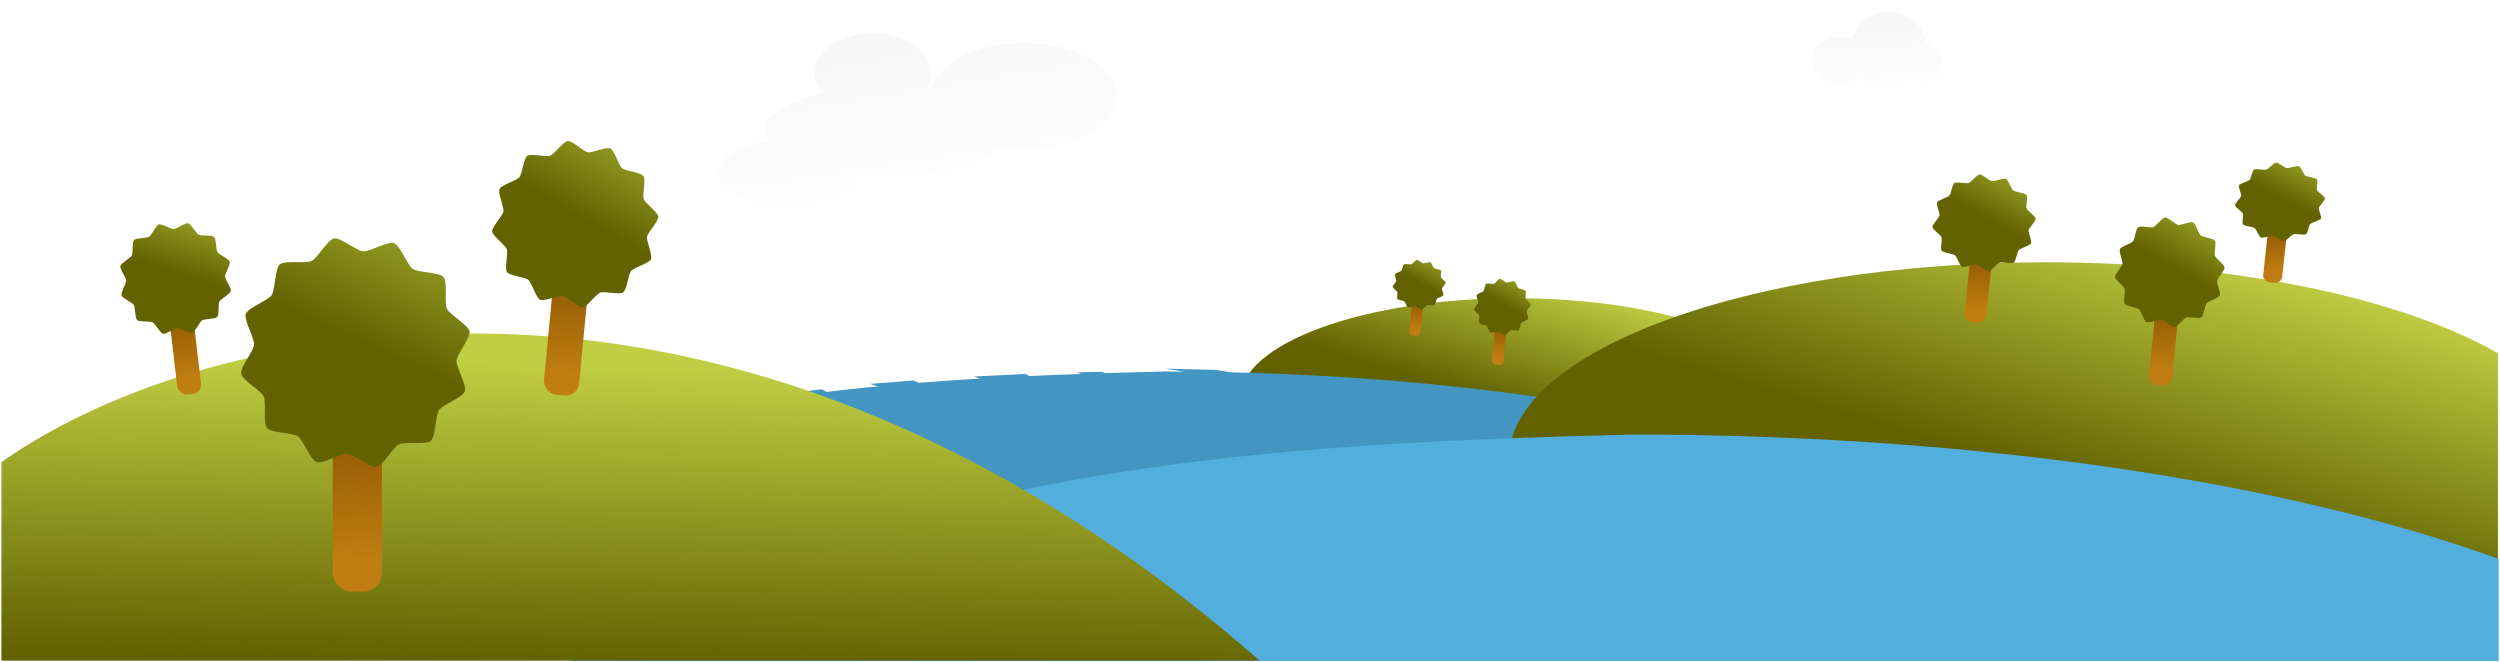 <?xml version="1.0" encoding="UTF-8" standalone="no"?>
<!-- Created with Inkscape (http://www.inkscape.org/) -->

<svg
   xmlns:dc="http://purl.org/dc/elements/1.1/"
   xmlns:cc="http://creativecommons.org/ns#"
   xmlns:rdf="http://www.w3.org/1999/02/22-rdf-syntax-ns#"
   xmlns:svg="http://www.w3.org/2000/svg"
   xmlns="http://www.w3.org/2000/svg"
   xmlns:xlink="http://www.w3.org/1999/xlink"
   xmlns:sodipodi="http://sodipodi.sourceforge.net/DTD/sodipodi-0.dtd"
   xmlns:inkscape="http://www.inkscape.org/namespaces/inkscape"
   width="1050.276"
   height="277.954"
   id="svg2"
   version="1.1"
   inkscape:version="0.48.4 r9939"
   sodipodi:docname="New document 1">
  <defs
     id="defs4">
    <linearGradient
       inkscape:collect="always"
       id="linearGradient4368">
      <stop
         style="stop-color:#ffffff;stop-opacity:0"
         offset="0"
         id="stop4370" />
      <stop
         style="stop-color:#e4eaed;stop-opacity:0"
         offset="1"
         id="stop4372" />
    </linearGradient>
    <pattern
       inkscape:collect="always"
       xlink:href="#pattern5217"
       id="pattern4260"
       patternTransform="matrix(13.947,0,0,13.947,5.202,753.544)" />
    <pattern
       inkscape:collect="always"
       xlink:href="#pattern5531"
       id="pattern4245"
       patternTransform="matrix(5.424,0,0,5.424,570.461,1076.216)" />
    <linearGradient
       y2="424.5"
       x2="192"
       y1="326.143"
       x1="221.571"
       gradientTransform="matrix(0.778,0,0,0.778,469.096,22.333)"
       gradientUnits="userSpaceOnUse"
       id="linearGradient5535"
       xlink:href="#linearGradient4925"
       inkscape:collect="always" />
    <linearGradient
       y2="270.004"
       x2="213.546"
       y1="209.155"
       x1="240.416"
       gradientUnits="userSpaceOnUse"
       id="linearGradient5519"
       xlink:href="#linearGradient4877"
       inkscape:collect="always" />
    <linearGradient
       y2="324.451"
       x2="227.335"
       y1="394.454"
       x1="230.517"
       gradientUnits="userSpaceOnUse"
       id="linearGradient5517"
       xlink:href="#linearGradient3280"
       inkscape:collect="always" />
    <linearGradient
       y2="270.004"
       x2="213.546"
       y1="209.155"
       x1="240.416"
       gradientUnits="userSpaceOnUse"
       id="linearGradient5513"
       xlink:href="#linearGradient4877"
       inkscape:collect="always" />
    <linearGradient
       y2="324.451"
       x2="227.335"
       y1="394.454"
       x1="230.517"
       gradientUnits="userSpaceOnUse"
       id="linearGradient5511"
       xlink:href="#linearGradient3280"
       inkscape:collect="always" />
    <linearGradient
       y2="270.004"
       x2="213.546"
       y1="209.155"
       x1="240.416"
       gradientUnits="userSpaceOnUse"
       id="linearGradient5489"
       xlink:href="#linearGradient4877"
       inkscape:collect="always" />
    <linearGradient
       y2="324.451"
       x2="227.335"
       y1="394.454"
       x1="230.517"
       gradientUnits="userSpaceOnUse"
       id="linearGradient5487"
       xlink:href="#linearGradient3280"
       inkscape:collect="always" />
    <inkscape:perspective
       sodipodi:type="inkscape:persp3d"
       inkscape:vp_x="0 : 526.18109 : 1"
       inkscape:vp_y="0 : 1000 : 0"
       inkscape:vp_z="744.09448 : 526.18109 : 1"
       inkscape:persp3d-origin="372.04724 : 350.78739 : 1"
       id="perspective2453" />
    <inkscape:perspective
       id="perspective10"
       inkscape:persp3d-origin="372.04724 : 350.78739 : 1"
       inkscape:vp_z="744.09448 : 526.18109 : 1"
       inkscape:vp_y="0 : 1000 : 0"
       inkscape:vp_x="0 : 526.18109 : 1"
       sodipodi:type="inkscape:persp3d" />
    <linearGradient
       id="linearGradient3280"
       inkscape:collect="always">
      <stop
         id="stop3282"
         offset="0"
         style="stop-color:#c17d11;stop-opacity:1" />
      <stop
         id="stop3284"
         offset="1"
         style="stop-color:#8f5902;stop-opacity:1" />
    </linearGradient>
    <pattern
       inkscape:collect="always"
       patternUnits="userSpaceOnUse"
       width="10"
       height="10"
       patternTransform="matrix(10,0,0,10,0.707,-16.263)"
       id="Polkadots-small"
       inkscape:stockid="Polka dots, small">
      <circle
         style="fill:black;stroke:none"
         cx="2.567"
         cy="0.810"
         r="0.05"
         id="circle4110" />
      <circle
         style="fill:black;stroke:none"
         cx="3.048"
         cy="2.33"
         r="0.05"
         id="circle4112" />
      <circle
         style="fill:black;stroke:none"
         cx="4.418"
         cy="2.415"
         r="0.05"
         id="circle4114" />
      <circle
         style="fill:black;stroke:none"
         cx="1.844"
         cy="3.029"
         r="0.05"
         id="circle4116" />
      <circle
         style="fill:black;stroke:none"
         cx="6.08"
         cy="1.363"
         r="0.05"
         id="circle4118" />
      <circle
         style="fill:black;stroke:none"
         cx="5.819"
         cy="4.413"
         r="0.05"
         id="circle4120" />
      <circle
         style="fill:black;stroke:none"
         cx="4.305"
         cy="4.048"
         r="0.05"
         id="circle4122" />
      <circle
         style="fill:black;stroke:none"
         cx="5.541"
         cy="3.045"
         r="0.05"
         id="circle4124" />
      <circle
         style="fill:black;stroke:none"
         cx="4.785"
         cy="5.527"
         r="0.05"
         id="circle4126" />
      <circle
         style="fill:black;stroke:none"
         cx="2.667"
         cy="5.184"
         r="0.05"
         id="circle4128" />
      <circle
         style="fill:black;stroke:none"
         cx="7.965"
         cy="1.448"
         r="0.05"
         id="circle4130" />
      <circle
         style="fill:black;stroke:none"
         cx="7.047"
         cy="5.049"
         r="0.05"
         id="circle4132" />
      <circle
         style="fill:black;stroke:none"
         cx="4.340"
         cy="0.895"
         r="0.05"
         id="circle4134" />
      <circle
         style="fill:black;stroke:none"
         cx="7.125"
         cy="0.340"
         r="0.05"
         id="circle4136" />
      <circle
         style="fill:black;stroke:none"
         cx="9.553"
         cy="1.049"
         r="0.05"
         id="circle4138" />
      <circle
         style="fill:black;stroke:none"
         cx="7.006"
         cy="2.689"
         r="0.05"
         id="circle4140" />
      <circle
         style="fill:black;stroke:none"
         cx="8.909"
         cy="2.689"
         r="0.05"
         id="circle4142" />
      <circle
         style="fill:black;stroke:none"
         cx="9.315"
         cy="4.407"
         r="0.05"
         id="circle4144" />
      <circle
         style="fill:black;stroke:none"
         cx="7.820"
         cy="3.870"
         r="0.05"
         id="circle4146" />
      <circle
         style="fill:black;stroke:none"
         cx="8.270"
         cy="5.948"
         r="0.05"
         id="circle4148" />
      <circle
         style="fill:black;stroke:none"
         cx="7.973"
         cy="7.428"
         r="0.05"
         id="circle4150" />
      <circle
         style="fill:black;stroke:none"
         cx="9.342"
         cy="8.072"
         r="0.05"
         id="circle4152" />
      <circle
         style="fill:black;stroke:none"
         cx="8.206"
         cy="9.315"
         r="0.05"
         id="circle4154" />
      <circle
         style="fill:black;stroke:none"
         cx="9.682"
         cy="9.475"
         r="0.05"
         id="circle4156" />
      <circle
         style="fill:black;stroke:none"
         cx="9.688"
         cy="6.186"
         r="0.05"
         id="circle4158" />
      <circle
         style="fill:black;stroke:none"
         cx="3.379"
         cy="6.296"
         r="0.05"
         id="circle4160" />
      <circle
         style="fill:black;stroke:none"
         cx="2.871"
         cy="8.204"
         r="0.05"
         id="circle4162" />
      <circle
         style="fill:black;stroke:none"
         cx="4.59"
         cy="8.719"
         r="0.05"
         id="circle4164" />
      <circle
         style="fill:black;stroke:none"
         cx="3.181"
         cy="9.671"
         r="0.05"
         id="circle4166" />
      <circle
         style="fill:black;stroke:none"
         cx="5.734"
         cy="7.315"
         r="0.05"
         id="circle4168" />
      <circle
         style="fill:black;stroke:none"
         cx="6.707"
         cy="6.513"
         r="0.05"
         id="circle4170" />
      <circle
         style="fill:black;stroke:none"
         cx="5.730"
         cy="9.670"
         r="0.05"
         id="circle4172" />
      <circle
         style="fill:black;stroke:none"
         cx="6.535"
         cy="8.373"
         r="0.05"
         id="circle4174" />
      <circle
         style="fill:black;stroke:none"
         cx="4.37"
         cy="7.154"
         r="0.05"
         id="circle4176" />
      <circle
         style="fill:black;stroke:none"
         cx="0.622"
         cy="7.25"
         r="0.05"
         id="circle4178" />
      <circle
         style="fill:black;stroke:none"
         cx="0.831"
         cy="5.679"
         r="0.05"
         id="circle4180" />
      <circle
         style="fill:black;stroke:none"
         cx="1.257"
         cy="8.519"
         r="0.05"
         id="circle4182" />
      <circle
         style="fill:black;stroke:none"
         cx="1.989"
         cy="6.877"
         r="0.05"
         id="circle4184" />
      <circle
         style="fill:black;stroke:none"
         cx="0.374"
         cy="3.181"
         r="0.05"
         id="circle4186" />
      <circle
         style="fill:black;stroke:none"
         cx="1.166"
         cy="1.664"
         r="0.05"
         id="circle4188" />
      <circle
         style="fill:black;stroke:none"
         cx="1.151"
         cy="0.093"
         r="0.05"
         id="circle4190" />
      <circle
         style="fill:black;stroke:none"
         cx="1.151"
         cy="10.093"
         r="0.05"
         id="circle4192" />
      <circle
         style="fill:black;stroke:none"
         cx="1.302"
         cy="4.451"
         r="0.05"
         id="circle4194" />
      <circle
         style="fill:black;stroke:none"
         cx="3.047"
         cy="3.763"
         r="0.05"
         id="circle4196" />
    </pattern>
    <linearGradient
       id="linearGradient4869"
       inkscape:collect="always">
      <stop
         id="stop4871"
         offset="0"
         style="stop-color:#c0ce43;stop-opacity:1;" />
      <stop
         id="stop4873"
         offset="1"
         style="stop-color:#626200;stop-opacity:1" />
    </linearGradient>
    <linearGradient
       id="linearGradient4877"
       inkscape:collect="always">
      <stop
         id="stop4879"
         offset="0"
         style="stop-color:#98a026;stop-opacity:1" />
      <stop
         id="stop4881"
         offset="1"
         style="stop-color:#626200;stop-opacity:1" />
    </linearGradient>
    <linearGradient
       id="linearGradient4925"
       inkscape:collect="always">
      <stop
         id="stop4927"
         offset="0"
         style="stop-color:#c0ce43;stop-opacity:1;" />
      <stop
         id="stop4929"
         offset="1"
         style="stop-color:#626200;stop-opacity:1" />
    </linearGradient>
    <pattern
       patternTransform="matrix(3.889,0,0,3.889,405.997,215.092)"
       id="pattern5132"
       xlink:href="#Polkadots-small"
       inkscape:collect="always" />
    <linearGradient
       id="linearGradient5156"
       inkscape:collect="always">
      <stop
         id="stop5158"
         offset="0"
         style="stop-color:#729fcf;stop-opacity:1" />
      <stop
         id="stop5160"
         offset="1"
         style="stop-color:#e4eaed;stop-opacity:1" />
    </linearGradient>
    <linearGradient
       id="linearGradient5172"
       inkscape:collect="always">
      <stop
         id="stop5174"
         offset="0"
         style="stop-color:#f7f7f7;stop-opacity:1;" />
      <stop
         id="stop5176"
         offset="1"
         style="stop-color:#f7f7f7;stop-opacity:0;" />
    </linearGradient>
    <linearGradient
       id="linearGradient5202"
       inkscape:collect="always">
      <stop
         id="stop5204"
         offset="0"
         style="stop-color:#f7f7f7;stop-opacity:1;" />
      <stop
         id="stop5206"
         offset="1"
         style="stop-color:#f7f7f7;stop-opacity:0;" />
    </linearGradient>
    <pattern
       patternTransform="matrix(10,0,0,10,0.278,-15.263)"
       id="pattern5217"
       xlink:href="#Polkadots-small"
       inkscape:collect="always" />
    <pattern
       patternTransform="matrix(3.889,0,0,3.889,405.568,216.092)"
       id="pattern5228"
       xlink:href="#pattern5132"
       inkscape:collect="always" />
    <linearGradient
       id="linearGradient5266"
       inkscape:collect="always">
      <stop
         id="stop5268"
         offset="0"
         style="stop-color:#2e3436;stop-opacity:1;" />
      <stop
         id="stop5270"
         offset="1"
         style="stop-color:#2e3436;stop-opacity:0;" />
    </linearGradient>
    <linearGradient
       id="linearGradient5274"
       inkscape:collect="always">
      <stop
         id="stop5276"
         offset="0"
         style="stop-color:#c17d11;stop-opacity:1" />
      <stop
         id="stop5278"
         offset="1"
         style="stop-color:#8f5902;stop-opacity:1" />
    </linearGradient>
    <pattern
       patternTransform="translate(-0.429,1)"
       inkscape:collect="always"
       patternUnits="userSpaceOnUse"
       width="30.066"
       height="5.181"
       id="Wavywhite"
       inkscape:stockid="Wavy white">
      <path
         style="fill:white;stroke:none;"
         d="M 7.597,0.061 C 5.079,-0.187 2.656,0.302 -0.01,1.788 L -0.01,3.061 C 2.773,1.431 5.173,1.052 7.472,1.280 C 9.770,1.508 11.969,2.361 14.253,3.218 C 18.820,4.931 23.804,6.676 30.066,3.061 L 30.062,1.788 C 23.622,5.497 19.246,3.770 14.691,2.061 C 12.413,1.207 10.115,0.311 7.597,0.061 z "
         id="path4647" />
    </pattern>
    <pattern
       patternTransform="matrix(3.889,0,0,3.889,405.997,215.092)"
       id="pattern5515"
       xlink:href="#pattern5228"
       inkscape:collect="always" />
    <pattern
       patternTransform="matrix(3.889,0,0,3.889,405.568,216.092)"
       id="pattern5529"
       xlink:href="#pattern5228"
       inkscape:collect="always" />
    <pattern
       patternTransform="matrix(3.889,0,0,3.889,405.568,216.092)"
       id="pattern5531"
       xlink:href="#pattern5228"
       inkscape:collect="always" />
    <pattern
       patternTransform="matrix(3.889,0,0,3.889,405.568,216.092)"
       id="pattern5542"
       xlink:href="#pattern5515"
       inkscape:collect="always" />
    <linearGradient
       inkscape:collect="always"
       xlink:href="#linearGradient5156"
       id="linearGradient4175"
       gradientUnits="userSpaceOnUse"
       gradientTransform="matrix(0.997,0,0,0.743,1.993,2.485)"
       x1="375"
       y1="-108"
       x2="386"
       y2="134" />
    <linearGradient
       inkscape:collect="always"
       xlink:href="#linearGradient4925"
       id="linearGradient4177"
       gradientUnits="userSpaceOnUse"
       gradientTransform="matrix(0.778,0,0,0.778,469.096,22.333)"
       x1="221.571"
       y1="326.143"
       x2="192"
       y2="424.5" />
    <linearGradient
       inkscape:collect="always"
       xlink:href="#linearGradient3280"
       id="linearGradient4179"
       gradientUnits="userSpaceOnUse"
       x1="230.517"
       y1="394.454"
       x2="227.335"
       y2="324.451" />
    <linearGradient
       inkscape:collect="always"
       xlink:href="#linearGradient4877"
       id="linearGradient4181"
       gradientUnits="userSpaceOnUse"
       x1="240.416"
       y1="209.155"
       x2="213.546"
       y2="270.004" />
    <linearGradient
       inkscape:collect="always"
       xlink:href="#linearGradient3280"
       id="linearGradient4183"
       gradientUnits="userSpaceOnUse"
       x1="230.517"
       y1="394.454"
       x2="227.335"
       y2="324.451" />
    <linearGradient
       inkscape:collect="always"
       xlink:href="#linearGradient4877"
       id="linearGradient4185"
       gradientUnits="userSpaceOnUse"
       x1="240.416"
       y1="209.155"
       x2="213.546"
       y2="270.004" />
    <linearGradient
       inkscape:collect="always"
       xlink:href="#linearGradient5266"
       id="linearGradient4187"
       gradientUnits="userSpaceOnUse"
       gradientTransform="translate(-2.532,2.532)"
       x1="531.602"
       y1="391.304"
       x2="515.187"
       y2="320.42" />
    <linearGradient
       inkscape:collect="always"
       xlink:href="#linearGradient4925"
       id="linearGradient4189"
       gradientUnits="userSpaceOnUse"
       gradientTransform="matrix(0.778,0,0,0.778,451.667,-190.667)"
       x1="221.571"
       y1="326.143"
       x2="192"
       y2="424.5" />
    <linearGradient
       inkscape:collect="always"
       xlink:href="#linearGradient5274"
       id="linearGradient4191"
       gradientUnits="userSpaceOnUse"
       gradientTransform="translate(0.218,-0.599)"
       x1="498"
       y1="146"
       x2="738"
       y2="224.719" />
    <linearGradient
       inkscape:collect="always"
       xlink:href="#linearGradient4869"
       id="linearGradient4193"
       gradientUnits="userSpaceOnUse"
       x1="140.714"
       y1="110.197"
       x2="138.593"
       y2="200" />
    <linearGradient
       inkscape:collect="always"
       xlink:href="#linearGradient3280"
       id="linearGradient4195"
       gradientUnits="userSpaceOnUse"
       x1="230.517"
       y1="394.454"
       x2="227.335"
       y2="324.451" />
    <linearGradient
       inkscape:collect="always"
       xlink:href="#linearGradient4877"
       id="linearGradient4197"
       gradientUnits="userSpaceOnUse"
       x1="240.416"
       y1="209.155"
       x2="213.546"
       y2="270.004" />
    <linearGradient
       inkscape:collect="always"
       xlink:href="#linearGradient3280"
       id="linearGradient4199"
       gradientUnits="userSpaceOnUse"
       x1="230.517"
       y1="394.454"
       x2="227.335"
       y2="324.451" />
    <linearGradient
       inkscape:collect="always"
       xlink:href="#linearGradient4877"
       id="linearGradient4201"
       gradientUnits="userSpaceOnUse"
       x1="240.416"
       y1="209.155"
       x2="213.546"
       y2="270.004" />
    <linearGradient
       inkscape:collect="always"
       xlink:href="#linearGradient3280"
       id="linearGradient4203"
       gradientUnits="userSpaceOnUse"
       x1="230.517"
       y1="394.454"
       x2="227.335"
       y2="324.451" />
    <linearGradient
       inkscape:collect="always"
       xlink:href="#linearGradient4877"
       id="linearGradient4205"
       gradientUnits="userSpaceOnUse"
       x1="240.416"
       y1="209.155"
       x2="213.546"
       y2="270.004" />
    <linearGradient
       inkscape:collect="always"
       xlink:href="#linearGradient3280"
       id="linearGradient4207"
       gradientUnits="userSpaceOnUse"
       x1="230.517"
       y1="394.454"
       x2="227.335"
       y2="324.451" />
    <linearGradient
       inkscape:collect="always"
       xlink:href="#linearGradient4877"
       id="linearGradient4209"
       gradientUnits="userSpaceOnUse"
       x1="240.416"
       y1="209.155"
       x2="213.546"
       y2="270.004" />
    <linearGradient
       inkscape:collect="always"
       xlink:href="#linearGradient3280"
       id="linearGradient4211"
       gradientUnits="userSpaceOnUse"
       x1="230.517"
       y1="394.454"
       x2="227.335"
       y2="324.451" />
    <linearGradient
       inkscape:collect="always"
       xlink:href="#linearGradient4877"
       id="linearGradient4213"
       gradientUnits="userSpaceOnUse"
       x1="240.416"
       y1="209.155"
       x2="213.546"
       y2="270.004" />
    <linearGradient
       inkscape:collect="always"
       xlink:href="#linearGradient3280"
       id="linearGradient4215"
       gradientUnits="userSpaceOnUse"
       x1="230.517"
       y1="394.454"
       x2="227.335"
       y2="324.451" />
    <linearGradient
       inkscape:collect="always"
       xlink:href="#linearGradient4877"
       id="linearGradient4217"
       gradientUnits="userSpaceOnUse"
       x1="240.416"
       y1="209.155"
       x2="213.546"
       y2="270.004" />
    <linearGradient
       inkscape:collect="always"
       xlink:href="#linearGradient5172"
       id="linearGradient4219"
       gradientUnits="userSpaceOnUse"
       gradientTransform="translate(-87,132)"
       x1="346"
       y1="-116"
       x2="353.5"
       y2="-69" />
    <linearGradient
       inkscape:collect="always"
       xlink:href="#linearGradient5202"
       id="linearGradient4221"
       gradientUnits="userSpaceOnUse"
       gradientTransform="translate(320,-14.5)"
       x1="250.5"
       y1="22.5"
       x2="251.5"
       y2="43.5" />
    <linearGradient
       inkscape:collect="always"
       xlink:href="#linearGradient5172"
       id="linearGradient4223"
       gradientUnits="userSpaceOnUse"
       gradientTransform="matrix(1.408,0,0,1.408,-423.175,135.831)"
       x1="346"
       y1="-116"
       x2="353.5"
       y2="-69" />
    <linearGradient
       inkscape:collect="always"
       xlink:href="#linearGradient5172"
       id="linearGradient4230"
       gradientUnits="userSpaceOnUse"
       gradientTransform="matrix(1.964,0,0,1.964,-588.945,959.177)"
       x1="346"
       y1="-116"
       x2="353.5"
       y2="-69" />
    <linearGradient
       inkscape:collect="always"
       xlink:href="#linearGradient5202"
       id="linearGradient4233"
       gradientUnits="userSpaceOnUse"
       gradientTransform="matrix(1.395,0,0,1.395,451.119,754.609)"
       x1="250.5"
       y1="22.5"
       x2="251.5"
       y2="43.5" />
    <linearGradient
       inkscape:collect="always"
       xlink:href="#linearGradient5172"
       id="linearGradient4236"
       gradientUnits="userSpaceOnUse"
       gradientTransform="matrix(1.395,0,0,1.395,-116.524,958.933)"
       x1="346"
       y1="-116"
       x2="353.5"
       y2="-69" />
    <linearGradient
       inkscape:collect="always"
       xlink:href="#linearGradient4869"
       id="linearGradient4263"
       gradientUnits="userSpaceOnUse"
       x1="140.714"
       y1="110.197"
       x2="138.593"
       y2="200"
       gradientTransform="matrix(1.395,0,0,1.395,4.815,774.832)" />
    <linearGradient
       inkscape:collect="always"
       xlink:href="#linearGradient4925"
       id="linearGradient4274"
       gradientUnits="userSpaceOnUse"
       gradientTransform="matrix(1.085,0,0,1.085,634.755,508.909)"
       x1="221.571"
       y1="326.143"
       x2="192"
       y2="424.5" />
    <linearGradient
       inkscape:collect="always"
       xlink:href="#linearGradient4368"
       id="linearGradient4294"
       gradientUnits="userSpaceOnUse"
       gradientTransform="matrix(1.39,0,0,1.036,7.595,778.298)"
       x1="375"
       y1="-108"
       x2="386"
       y2="134" />
    <linearGradient
       inkscape:collect="always"
       xlink:href="#linearGradient3280"
       id="linearGradient4332"
       gradientUnits="userSpaceOnUse"
       x1="230.517"
       y1="394.454"
       x2="227.335"
       y2="324.451" />
    <linearGradient
       inkscape:collect="always"
       xlink:href="#linearGradient4877"
       id="linearGradient4334"
       gradientUnits="userSpaceOnUse"
       x1="240.416"
       y1="209.155"
       x2="213.546"
       y2="270.004" />
    <linearGradient
       inkscape:collect="always"
       xlink:href="#linearGradient3280"
       id="linearGradient4336"
       gradientUnits="userSpaceOnUse"
       x1="230.517"
       y1="394.454"
       x2="227.335"
       y2="324.451" />
    <linearGradient
       inkscape:collect="always"
       xlink:href="#linearGradient4877"
       id="linearGradient4338"
       gradientUnits="userSpaceOnUse"
       x1="240.416"
       y1="209.155"
       x2="213.546"
       y2="270.004" />
    <linearGradient
       inkscape:collect="always"
       xlink:href="#linearGradient3280"
       id="linearGradient4340"
       gradientUnits="userSpaceOnUse"
       x1="230.517"
       y1="394.454"
       x2="227.335"
       y2="324.451" />
    <linearGradient
       inkscape:collect="always"
       xlink:href="#linearGradient4877"
       id="linearGradient4342"
       gradientUnits="userSpaceOnUse"
       x1="240.416"
       y1="209.155"
       x2="213.546"
       y2="270.004" />
    <linearGradient
       inkscape:collect="always"
       xlink:href="#linearGradient3280"
       id="linearGradient4344"
       gradientUnits="userSpaceOnUse"
       x1="230.517"
       y1="394.454"
       x2="227.335"
       y2="324.451" />
    <linearGradient
       inkscape:collect="always"
       xlink:href="#linearGradient4877"
       id="linearGradient4346"
       gradientUnits="userSpaceOnUse"
       x1="240.416"
       y1="209.155"
       x2="213.546"
       y2="270.004" />
    <linearGradient
       inkscape:collect="always"
       xlink:href="#linearGradient3280"
       id="linearGradient4348"
       gradientUnits="userSpaceOnUse"
       x1="230.517"
       y1="394.454"
       x2="227.335"
       y2="324.451" />
    <linearGradient
       inkscape:collect="always"
       xlink:href="#linearGradient4877"
       id="linearGradient4350"
       gradientUnits="userSpaceOnUse"
       x1="240.416"
       y1="209.155"
       x2="213.546"
       y2="270.004" />
    <linearGradient
       inkscape:collect="always"
       xlink:href="#linearGradient3280"
       id="linearGradient4352"
       gradientUnits="userSpaceOnUse"
       x1="230.517"
       y1="394.454"
       x2="227.335"
       y2="324.451" />
    <linearGradient
       inkscape:collect="always"
       xlink:href="#linearGradient4877"
       id="linearGradient4354"
       gradientUnits="userSpaceOnUse"
       x1="240.416"
       y1="209.155"
       x2="213.546"
       y2="270.004" />
    <linearGradient
       inkscape:collect="always"
       xlink:href="#linearGradient5266"
       id="linearGradient4356"
       gradientUnits="userSpaceOnUse"
       gradientTransform="translate(-2.532,2.532)"
       x1="531.602"
       y1="391.304"
       x2="515.187"
       y2="320.42" />
    <linearGradient
       inkscape:collect="always"
       xlink:href="#linearGradient4925"
       id="linearGradient4358"
       gradientUnits="userSpaceOnUse"
       gradientTransform="matrix(0.778,0,0,0.778,469.096,22.333)"
       x1="221.571"
       y1="326.143"
       x2="192"
       y2="424.5" />
    <linearGradient
       inkscape:collect="always"
       xlink:href="#linearGradient3280"
       id="linearGradient4360"
       gradientUnits="userSpaceOnUse"
       x1="230.517"
       y1="394.454"
       x2="227.335"
       y2="324.451" />
    <linearGradient
       inkscape:collect="always"
       xlink:href="#linearGradient4877"
       id="linearGradient4362"
       gradientUnits="userSpaceOnUse"
       x1="240.416"
       y1="209.155"
       x2="213.546"
       y2="270.004" />
    <linearGradient
       inkscape:collect="always"
       xlink:href="#linearGradient3280"
       id="linearGradient4364"
       gradientUnits="userSpaceOnUse"
       x1="230.517"
       y1="394.454"
       x2="227.335"
       y2="324.451" />
    <linearGradient
       inkscape:collect="always"
       xlink:href="#linearGradient4877"
       id="linearGradient4366"
       gradientUnits="userSpaceOnUse"
       x1="240.416"
       y1="209.155"
       x2="213.546"
       y2="270.004" />
  </defs>
  <sodipodi:namedview
     id="base"
     pagecolor="#ffffff"
     bordercolor="#666666"
     borderopacity="1.0"
     inkscape:pageopacity="0.0"
     inkscape:pageshadow="2"
     inkscape:zoom="0.5"
     inkscape:cx="-27.2942"
     inkscape:cy="137.62663"
     inkscape:document-units="px"
     inkscape:current-layer="layer1"
     showgrid="false"
     fit-margin-top="0"
     fit-margin-left="0"
     fit-margin-right="0"
     fit-margin-bottom="0"
     inkscape:window-width="1680"
     inkscape:window-height="995"
     inkscape:window-x="0"
     inkscape:window-y="30"
     inkscape:window-maximized="1" />
  <g
     inkscape:label="Layer 1"
     inkscape:groupmode="layer"
     id="layer1"
     transform="translate(-4.216,-776.227)">
    <rect
       style="fill:url(#linearGradient4294);fill-opacity:1;fill-rule:nonzero;stroke:none;stroke-width:2;marker:none;visibility:visible;display:inline;overflow:visible;enable-background:accumulate"
       id="rect3250"
       width="1048.153"
       height="209.205"
       x="4.815"
       y="776.227"
       ry="10.357" />
    <g
       id="g5545"
       transform="matrix(0.716,0,0,0.716,187.774,691.009)">
      <path
         inkscape:connector-curvature="0"
         id="path5533"
         transform="translate(-0.429,1)"
         d="m 633.219,293 c -89.102,0 -161.459,26.538 -161.781,59.281 l 298,0 0,-31.875 C 740.66,303.927 690.388,293 633.219,293 z"
         style="fill:url(#linearGradient4358);fill-opacity:1;fill-rule:nonzero;stroke:none;stroke-width:2;marker:none;visibility:visible;display:inline;overflow:visible;enable-background:accumulate" />
      <g
         transform="matrix(0.267,0.026,-0.026,0.267,572.138,217.384)"
         id="g5491">
        <rect
           style="fill:url(#linearGradient4360);fill-opacity:1;fill-rule:nonzero;stroke:none;stroke-width:2;marker:none;visibility:visible;display:inline;overflow:visible;enable-background:accumulate"
           id="rect5493"
           width="26.163"
           height="119.501"
           x="214.253"
           y="291.924"
           ry="10" />
        <path
           sodipodi:type="star"
           style="fill:url(#linearGradient4362);fill-opacity:1;fill-rule:nonzero;stroke:none;stroke-width:2;marker:none;visibility:visible;display:inline;overflow:visible;enable-background:accumulate"
           id="path5495"
           sodipodi:sides="12"
           sodipodi:cx="197.9899"
           sodipodi:cy="270.00357"
           sodipodi:r1="61.854668"
           sodipodi:r2="54.060871"
           sodipodi:arg1="-0.18394346"
           sodipodi:arg2="0.077855928"
           inkscape:flatsided="false"
           inkscape:rounded="0.2"
           inkscape:randomized="0"
           d="m 258.801,258.69 c 0.621,3.34 -6.65,12.131 -6.914,15.518 -0.264,3.388 5.556,13.199 4.424,16.403 -1.132,3.204 -11.824,7.181 -13.747,9.982 -1.923,2.802 -1.788,14.209 -4.37,16.417 -2.582,2.208 -13.831,0.307 -16.896,1.771 -3.066,1.465 -8.653,11.411 -11.993,12.033 -3.34,0.621 -12.131,-6.65 -15.518,-6.914 -3.388,-0.264 -13.199,5.556 -16.403,4.424 -3.204,-1.132 -7.181,-11.824 -9.982,-13.747 -2.802,-1.923 -14.209,-1.788 -16.417,-4.37 -2.208,-2.582 -0.307,-13.831 -1.771,-16.896 -1.465,-3.066 -11.411,-8.653 -12.033,-11.993 -0.621,-3.34 6.65,-12.131 6.914,-15.518 0.264,-3.388 -5.556,-13.199 -4.424,-16.403 1.132,-3.204 11.824,-7.181 13.747,-9.982 1.923,-2.802 1.788,-14.209 4.37,-16.417 2.582,-2.208 13.831,-0.307 16.896,-1.771 3.066,-1.465 8.653,-11.411 11.993,-12.033 3.34,-0.621 12.131,6.65 15.518,6.914 3.388,0.264 13.199,-5.556 16.403,-4.424 3.204,1.132 7.181,11.824 9.982,13.747 2.802,1.923 14.209,1.788 16.417,4.37 2.208,2.582 0.307,13.831 1.771,16.896 1.465,3.066 11.411,8.653 12.033,11.993 z"
           transform="translate(28.284,14.142)" />
      </g>
      <g
         id="g5499"
         transform="matrix(0.251,0.023,-0.024,0.235,526.349,214.107)">
        <rect
           ry="10"
           y="291.924"
           x="214.253"
           height="119.501"
           width="26.163"
           id="rect5501"
           style="fill:url(#linearGradient4364);fill-opacity:1;fill-rule:nonzero;stroke:none;stroke-width:2;marker:none;visibility:visible;display:inline;overflow:visible;enable-background:accumulate" />
        <path
           transform="translate(28.284,14.142)"
           d="m 258.801,258.69 c 0.621,3.34 -6.65,12.131 -6.914,15.518 -0.264,3.388 5.556,13.199 4.424,16.403 -1.132,3.204 -11.824,7.181 -13.747,9.982 -1.923,2.802 -1.788,14.209 -4.37,16.417 -2.582,2.208 -13.831,0.307 -16.896,1.771 -3.066,1.465 -8.653,11.411 -11.993,12.033 -3.34,0.621 -12.131,-6.65 -15.518,-6.914 -3.388,-0.264 -13.199,5.556 -16.403,4.424 -3.204,-1.132 -7.181,-11.824 -9.982,-13.747 -2.802,-1.923 -14.209,-1.788 -16.417,-4.37 -2.208,-2.582 -0.307,-13.831 -1.771,-16.896 -1.465,-3.066 -11.411,-8.653 -12.033,-11.993 -0.621,-3.34 6.65,-12.131 6.914,-15.518 0.264,-3.388 -5.556,-13.199 -4.424,-16.403 1.132,-3.204 11.824,-7.181 13.747,-9.982 1.923,-2.802 1.788,-14.209 4.37,-16.417 2.582,-2.208 13.831,-0.307 16.896,-1.771 3.066,-1.465 8.653,-11.411 11.993,-12.033 3.34,-0.621 12.131,6.65 15.518,6.914 3.388,0.264 13.199,-5.556 16.403,-4.424 3.204,1.132 7.181,11.824 9.982,13.747 2.802,1.923 14.209,1.788 16.417,4.37 2.208,2.582 0.307,13.831 1.771,16.896 1.465,3.066 11.411,8.653 12.033,11.993 z"
           inkscape:randomized="0"
           inkscape:rounded="0.2"
           inkscape:flatsided="false"
           sodipodi:arg2="0.077855928"
           sodipodi:arg1="-0.18394346"
           sodipodi:r2="54.060871"
           sodipodi:r1="61.854668"
           sodipodi:cy="270.00357"
           sodipodi:cx="197.9899"
           sodipodi:sides="12"
           id="path5503"
           style="fill:url(#linearGradient4366);fill-opacity:1;fill-rule:nonzero;stroke:none;stroke-width:2;marker:none;visibility:visible;display:inline;overflow:visible;enable-background:accumulate"
           sodipodi:type="star" />
      </g>
    </g>
    <g
       id="g5255"
       transform="matrix(1.102,0,0,1.102,-80.279,600.061)"
       style="fill:#4296c1;fill-opacity:1">
      <path
         inkscape:connector-curvature="0"
         style="fill:#4296c1;fill-opacity:1;fill-rule:nonzero;stroke:none;stroke-width:2;marker:none;visibility:visible;display:inline;overflow:visible;enable-background:accumulate"
         d="m 520.219,301.5 c -111.574,2.712 -222.327,9.522 -320.25,68.219 l 581.031,0 0,-30.75 C 717.855,316.026 624.42,301.5 520.219,301.5 z"
         id="path5253"
         sodipodi:nodetypes="ccccc" />
      <path
         inkscape:connector-curvature="0"
         style="fill:#4296c1;fill-opacity:1;fill-rule:nonzero;stroke:none;stroke-width:2;marker:none;visibility:visible;display:inline;overflow:visible;enable-background:accumulate"
         d="m 305.642,318.088 37.123,-3.889 c 36.77,13.199 61.872,31.702 81.671,55.508 l -61.518,10e-6 -57.276,-51.619 z"
         id="path5241"
         sodipodi:nodetypes="ccccc" />
      <path
         inkscape:connector-curvature="0"
         style="fill:#4296c1;fill-opacity:1;fill-rule:nonzero;stroke:none;stroke-width:2;marker:none;visibility:visible;display:inline;overflow:visible;enable-background:accumulate"
         d="m 389.851,308.243 -18.21,2.351 c 45.255,16.028 63.638,30.65 81.316,59.406 l 36.26,-0.594 C 467.974,342.156 423.573,326.613 389.851,308.243 z"
         id="path5243"
         sodipodi:nodetypes="ccccc" />
      <path
         inkscape:connector-curvature="0"
         sodipodi:nodetypes="ccccc"
         id="path5245"
         d="m 424.87,304.915 -16.442,1.29 c 45.255,16.028 88.851,34.539 106.529,63.295 l 30.25,-0.594 C 529.974,338.828 460.36,322.577 424.87,304.915 z"
         style="fill:#4296c1;fill-opacity:1;fill-rule:nonzero;stroke:none;stroke-width:2;marker:none;visibility:visible;display:inline;overflow:visible;enable-background:accumulate" />
      <path
         inkscape:connector-curvature="0"
         style="fill:#4296c1;fill-opacity:1;fill-rule:nonzero;stroke:none;stroke-width:2;marker:none;visibility:visible;display:inline;overflow:visible;enable-background:accumulate"
         d="m 467.592,302.44 -19.624,0.937 C 493.223,319.405 563.779,340.744 581.457,369.5 l 30.25,-0.594 C 596.474,338.828 501.314,320.809 467.592,302.44 z"
         id="path5247"
         sodipodi:nodetypes="ccccc" />
      <path
         inkscape:connector-curvature="0"
         sodipodi:nodetypes="ccccc"
         id="path5249"
         d="m 496.465,301.586 -9.371,0.23 C 532.349,317.844 637.279,340.244 654.957,369 l 37.321,0.467 C 677.045,339.388 536.197,315.713 496.465,301.586 z"
         style="fill:#4296c1;fill-opacity:1;fill-rule:nonzero;stroke:none;stroke-width:2;marker:none;visibility:visible;display:inline;overflow:visible;enable-background:accumulate" />
      <path
         inkscape:connector-curvature="0"
         style="fill:#4296c1;fill-opacity:1;fill-rule:nonzero;stroke:none;stroke-width:2;marker:none;visibility:visible;display:inline;overflow:visible;enable-background:accumulate"
         d="m 540.084,300.879 -18.917,-0.477 c 54.094,8.957 176.775,40.549 194.453,69.305 l 46.513,0.113 C 746.9,339.742 562.846,304.046 540.084,300.879 z"
         id="path5251"
         sodipodi:nodetypes="ccccc" />
      <path
         inkscape:connector-curvature="0"
         sodipodi:nodetypes="ccccc"
         id="path5264"
         d="m 517.687,304.032 c -111.574,2.712 -222.327,9.522 -320.25,68.219 l 581.031,0 0,-30.75 C 715.323,318.558 621.888,304.032 517.687,304.032 z"
         style="fill:#4296c1;fill-opacity:1;fill-rule:nonzero;stroke:none;stroke-width:2;marker:none;visibility:visible;display:inline;overflow:visible;enable-background:accumulate" />
    </g>
    <path
       inkscape:connector-curvature="0"
       style="fill:url(#linearGradient4274);fill-opacity:1;fill-rule:nonzero;stroke:none;stroke-width:2;marker:none;visibility:visible;display:inline;overflow:visible;enable-background:accumulate"
       d="m 863.645,886.408 c -124.549,0 -225.636,37.177 -225.636,82.985 0,45.808 101.088,82.985 225.636,82.985 79.734,0 149.849,-15.24 189.984,-38.224 l 0,-89.522 c -40.136,-22.983 -110.251,-38.224 -189.984,-38.224 z"
       id="path3252" />
    <path
       inkscape:connector-curvature="0"
       style="fill:#52aedd;fill-opacity:1;fill-rule:nonzero;stroke:none;stroke-width:0.1;marker:none;visibility:visible;display:inline;overflow:visible;enable-background:accumulate;stroke-opacity:1"
       d="m 690.222,958.794 c -155.612,3.782 -310.079,13.28 -446.653,95.145 l 810.365,0 0,-42.887 C 965.865,979.054 835.551,958.794 690.222,958.794 z"
       id="path2387"
       sodipodi:nodetypes="ccccc" />
    <path
       inkscape:connector-curvature="0"
       style="fill:url(#linearGradient4263);fill-opacity:1;fill-rule:nonzero;stroke:none;stroke-width:2;marker:none;visibility:visible;display:inline;overflow:visible;enable-background:accumulate"
       d="m 202.078,916.307 c -79.232,0 -150.103,21.022 -197.263,54.045 l 0,83.421 528.592,0 C 450.442,980.781 336.497,916.307 202.078,916.307 z"
       id="path3229"
       sodipodi:nodetypes="ccccc" />
    <path
       inkscape:connector-curvature="0"
       sodipodi:nodetypes="ccccc"
       id="path3294"
       d="m 201.479,916.307 c -79.232,0 -150.103,21.022 -197.263,54.045 l 0,83.421 528.592,0 C 449.844,980.781 335.899,916.307 201.479,916.307 z"
       style="fill:url(#pattern4260);fill-opacity:1;fill-rule:nonzero;stroke:none;stroke-width:2;marker:none;visibility:visible;display:inline;overflow:visible;enable-background:accumulate" />
    <g
       transform="matrix(0.789,0,0,0.789,-25.044,700.172)"
       id="g4895">
      <rect
         style="fill:url(#linearGradient4352);fill-opacity:1;fill-rule:nonzero;stroke:none;stroke-width:2;marker:none;visibility:visible;display:inline;overflow:visible;enable-background:accumulate"
         id="rect4897"
         width="26.163"
         height="119.501"
         x="214.253"
         y="291.924"
         ry="10" />
      <path
         sodipodi:type="star"
         style="fill:url(#linearGradient4354);fill-opacity:1;fill-rule:nonzero;stroke:none;stroke-width:2;marker:none;visibility:visible;display:inline;overflow:visible;enable-background:accumulate"
         id="path4899"
         sodipodi:sides="12"
         sodipodi:cx="197.9899"
         sodipodi:cy="270.00357"
         sodipodi:r1="61.854668"
         sodipodi:r2="54.060871"
         sodipodi:arg1="-0.18394346"
         sodipodi:arg2="0.077855928"
         inkscape:flatsided="false"
         inkscape:rounded="0.2"
         inkscape:randomized="0"
         d="m 258.801,258.69 c 0.621,3.34 -6.65,12.131 -6.914,15.518 -0.264,3.388 5.556,13.199 4.424,16.403 -1.132,3.204 -11.824,7.181 -13.747,9.982 -1.923,2.802 -1.788,14.209 -4.37,16.417 -2.582,2.208 -13.831,0.307 -16.896,1.771 -3.066,1.465 -8.653,11.411 -11.993,12.033 -3.34,0.621 -12.131,-6.65 -15.518,-6.914 -3.388,-0.264 -13.199,5.556 -16.403,4.424 -3.204,-1.132 -7.181,-11.824 -9.982,-13.747 -2.802,-1.923 -14.209,-1.788 -16.417,-4.37 -2.208,-2.582 -0.307,-13.831 -1.771,-16.896 -1.465,-3.066 -11.411,-8.653 -12.033,-11.993 -0.621,-3.34 6.65,-12.131 6.914,-15.518 0.264,-3.388 -5.556,-13.199 -4.424,-16.403 1.132,-3.204 11.824,-7.181 13.747,-9.982 1.923,-2.802 1.788,-14.209 4.37,-16.417 2.582,-2.208 13.831,-0.307 16.896,-1.771 3.066,-1.465 8.653,-11.411 11.993,-12.033 3.34,-0.621 12.131,6.65 15.518,6.914 3.388,0.264 13.199,-5.556 16.403,-4.424 3.204,1.132 7.181,11.824 9.982,13.747 2.802,1.923 14.209,1.788 16.417,4.37 2.208,2.582 0.307,13.831 1.771,16.896 1.465,3.066 11.411,8.653 12.033,11.993 z"
         transform="translate(28.284,14.142)" />
    </g>
    <g
       id="g4905"
       transform="matrix(0.564,0.054,-0.054,0.564,133.602,697.896)">
      <rect
         ry="10"
         y="291.924"
         x="214.253"
         height="119.501"
         width="26.163"
         id="rect4907"
         style="fill:url(#linearGradient4348);fill-opacity:1;fill-rule:nonzero;stroke:none;stroke-width:2;marker:none;visibility:visible;display:inline;overflow:visible;enable-background:accumulate" />
      <path
         transform="translate(28.284,14.142)"
         d="m 258.801,258.69 c 0.621,3.34 -6.65,12.131 -6.914,15.518 -0.264,3.388 5.556,13.199 4.424,16.403 -1.132,3.204 -11.824,7.181 -13.747,9.982 -1.923,2.802 -1.788,14.209 -4.37,16.417 -2.582,2.208 -13.831,0.307 -16.896,1.771 -3.066,1.465 -8.653,11.411 -11.993,12.033 -3.34,0.621 -12.131,-6.65 -15.518,-6.914 -3.388,-0.264 -13.199,5.556 -16.403,4.424 -3.204,-1.132 -7.181,-11.824 -9.982,-13.747 -2.802,-1.923 -14.209,-1.788 -16.417,-4.37 -2.208,-2.582 -0.307,-13.831 -1.771,-16.896 -1.465,-3.066 -11.411,-8.653 -12.033,-11.993 -0.621,-3.34 6.65,-12.131 6.914,-15.518 0.264,-3.388 -5.556,-13.199 -4.424,-16.403 1.132,-3.204 11.824,-7.181 13.747,-9.982 1.923,-2.802 1.788,-14.209 4.37,-16.417 2.582,-2.208 13.831,-0.307 16.896,-1.771 3.066,-1.465 8.653,-11.411 11.993,-12.033 3.34,-0.621 12.131,6.65 15.518,6.914 3.388,0.264 13.199,-5.556 16.403,-4.424 3.204,1.132 7.181,11.824 9.982,13.747 2.802,1.923 14.209,1.788 16.417,4.37 2.208,2.582 0.307,13.831 1.771,16.896 1.465,3.066 11.411,8.653 12.033,11.993 z"
         inkscape:randomized="0"
         inkscape:rounded="0.2"
         inkscape:flatsided="false"
         sodipodi:arg2="0.077855928"
         sodipodi:arg1="-0.18394346"
         sodipodi:r2="54.060871"
         sodipodi:r1="61.854668"
         sodipodi:cy="270.00357"
         sodipodi:cx="197.9899"
         sodipodi:sides="12"
         id="path4909"
         style="fill:url(#linearGradient4350);fill-opacity:1;fill-rule:nonzero;stroke:none;stroke-width:2;marker:none;visibility:visible;display:inline;overflow:visible;enable-background:accumulate"
         sodipodi:type="star" />
    </g>
    <g
       transform="matrix(0.382,-0.045,0.045,0.382,-21.232,794.871)"
       id="g4915">
      <rect
         style="fill:url(#linearGradient4344);fill-opacity:1;fill-rule:nonzero;stroke:none;stroke-width:2;marker:none;visibility:visible;display:inline;overflow:visible;enable-background:accumulate"
         id="rect4917"
         width="26.163"
         height="119.501"
         x="214.253"
         y="291.924"
         ry="10" />
      <path
         sodipodi:type="star"
         style="fill:url(#linearGradient4346);fill-opacity:1;fill-rule:nonzero;stroke:none;stroke-width:2;marker:none;visibility:visible;display:inline;overflow:visible;enable-background:accumulate"
         id="path4919"
         sodipodi:sides="12"
         sodipodi:cx="197.9899"
         sodipodi:cy="270.00357"
         sodipodi:r1="61.854668"
         sodipodi:r2="54.060871"
         sodipodi:arg1="-0.18394346"
         sodipodi:arg2="0.077855928"
         inkscape:flatsided="false"
         inkscape:rounded="0.2"
         inkscape:randomized="0"
         d="m 258.801,258.69 c 0.621,3.34 -6.65,12.131 -6.914,15.518 -0.264,3.388 5.556,13.199 4.424,16.403 -1.132,3.204 -11.824,7.181 -13.747,9.982 -1.923,2.802 -1.788,14.209 -4.37,16.417 -2.582,2.208 -13.831,0.307 -16.896,1.771 -3.066,1.465 -8.653,11.411 -11.993,12.033 -3.34,0.621 -12.131,-6.65 -15.518,-6.914 -3.388,-0.264 -13.199,5.556 -16.403,4.424 -3.204,-1.132 -7.181,-11.824 -9.982,-13.747 -2.802,-1.923 -14.209,-1.788 -16.417,-4.37 -2.208,-2.582 -0.307,-13.831 -1.771,-16.896 -1.465,-3.066 -11.411,-8.653 -12.033,-11.993 -0.621,-3.34 6.65,-12.131 6.914,-15.518 0.264,-3.388 -5.556,-13.199 -4.424,-16.403 1.132,-3.204 11.824,-7.181 13.747,-9.982 1.923,-2.802 1.788,-14.209 4.37,-16.417 2.582,-2.208 13.831,-0.307 16.896,-1.771 3.066,-1.465 8.653,-11.411 11.993,-12.033 3.34,-0.621 12.131,6.65 15.518,6.914 3.388,0.264 13.199,-5.556 16.403,-4.424 3.204,1.132 7.181,11.824 9.982,13.747 2.802,1.923 14.209,1.788 16.417,4.37 2.208,2.582 0.307,13.831 1.771,16.896 1.465,3.066 11.411,8.653 12.033,11.993 z"
         transform="translate(28.284,14.142)" />
    </g>
    <g
       transform="matrix(0.372,0.036,-0.036,0.372,841.827,776.763)"
       id="g4936">
      <rect
         style="fill:url(#linearGradient4340);fill-opacity:1;fill-rule:nonzero;stroke:none;stroke-width:2;marker:none;visibility:visible;display:inline;overflow:visible;enable-background:accumulate"
         id="rect4938"
         width="26.163"
         height="119.501"
         x="214.253"
         y="291.924"
         ry="10" />
      <path
         sodipodi:type="star"
         style="fill:url(#linearGradient4342);fill-opacity:1;fill-rule:nonzero;stroke:none;stroke-width:2;marker:none;visibility:visible;display:inline;overflow:visible;enable-background:accumulate"
         id="path4940"
         sodipodi:sides="12"
         sodipodi:cx="197.9899"
         sodipodi:cy="270.00357"
         sodipodi:r1="61.854668"
         sodipodi:r2="54.060871"
         sodipodi:arg1="-0.18394346"
         sodipodi:arg2="0.077855928"
         inkscape:flatsided="false"
         inkscape:rounded="0.2"
         inkscape:randomized="0"
         d="m 258.801,258.69 c 0.621,3.34 -6.65,12.131 -6.914,15.518 -0.264,3.388 5.556,13.199 4.424,16.403 -1.132,3.204 -11.824,7.181 -13.747,9.982 -1.923,2.802 -1.788,14.209 -4.37,16.417 -2.582,2.208 -13.831,0.307 -16.896,1.771 -3.066,1.465 -8.653,11.411 -11.993,12.033 -3.34,0.621 -12.131,-6.65 -15.518,-6.914 -3.388,-0.264 -13.199,5.556 -16.403,4.424 -3.204,-1.132 -7.181,-11.824 -9.982,-13.747 -2.802,-1.923 -14.209,-1.788 -16.417,-4.37 -2.208,-2.582 -0.307,-13.831 -1.771,-16.896 -1.465,-3.066 -11.411,-8.653 -12.033,-11.993 -0.621,-3.34 6.65,-12.131 6.914,-15.518 0.264,-3.388 -5.556,-13.199 -4.424,-16.403 1.132,-3.204 11.824,-7.181 13.747,-9.982 1.923,-2.802 1.788,-14.209 4.37,-16.417 2.582,-2.208 13.831,-0.307 16.896,-1.771 3.066,-1.465 8.653,-11.411 11.993,-12.033 3.34,-0.621 12.131,6.65 15.518,6.914 3.388,0.264 13.199,-5.556 16.403,-4.424 3.204,1.132 7.181,11.824 9.982,13.747 2.802,1.923 14.209,1.788 16.417,4.37 2.208,2.582 0.307,13.831 1.771,16.896 1.465,3.066 11.411,8.653 12.033,11.993 z"
         transform="translate(28.284,14.142)" />
    </g>
    <path
       inkscape:connector-curvature="0"
       style="fill:url(#pattern4245);fill-opacity:1;fill-rule:nonzero;stroke:none;stroke-width:2;marker:none;visibility:visible;display:inline;overflow:visible;enable-background:accumulate"
       d="m 867.786,880.045 c -115.854,0 -211.339,32.168 -224.111,73.527 16.938,-0.583 33.208,-0.915 47.638,-0.915 144.948,0 274.956,20.143 363.015,51.996 l 0,-88.346 c -40.632,-21.904 -109.057,-36.262 -186.541,-36.262 z"
       id="path4946" />
    <g
       id="g5136"
       transform="matrix(0.35,0.032,-0.034,0.328,768.203,769.402)">
      <rect
         ry="10"
         y="291.924"
         x="214.253"
         height="119.501"
         width="26.163"
         id="rect5138"
         style="fill:url(#linearGradient4336);fill-opacity:1;fill-rule:nonzero;stroke:none;stroke-width:2;marker:none;visibility:visible;display:inline;overflow:visible;enable-background:accumulate" />
      <path
         transform="translate(28.284,14.142)"
         d="m 258.801,258.69 c 0.621,3.34 -6.65,12.131 -6.914,15.518 -0.264,3.388 5.556,13.199 4.424,16.403 -1.132,3.204 -11.824,7.181 -13.747,9.982 -1.923,2.802 -1.788,14.209 -4.37,16.417 -2.582,2.208 -13.831,0.307 -16.896,1.771 -3.066,1.465 -8.653,11.411 -11.993,12.033 -3.34,0.621 -12.131,-6.65 -15.518,-6.914 -3.388,-0.264 -13.199,5.556 -16.403,4.424 -3.204,-1.132 -7.181,-11.824 -9.982,-13.747 -2.802,-1.923 -14.209,-1.788 -16.417,-4.37 -2.208,-2.582 -0.307,-13.831 -1.771,-16.896 -1.465,-3.066 -11.411,-8.653 -12.033,-11.993 -0.621,-3.34 6.65,-12.131 6.914,-15.518 0.264,-3.388 -5.556,-13.199 -4.424,-16.403 1.132,-3.204 11.824,-7.181 13.747,-9.982 1.923,-2.802 1.788,-14.209 4.37,-16.417 2.582,-2.208 13.831,-0.307 16.896,-1.771 3.066,-1.465 8.653,-11.411 11.993,-12.033 3.34,-0.621 12.131,6.65 15.518,6.914 3.388,0.264 13.199,-5.556 16.403,-4.424 3.204,1.132 7.181,11.824 9.982,13.747 2.802,1.923 14.209,1.788 16.417,4.37 2.208,2.582 0.307,13.831 1.771,16.896 1.465,3.066 11.411,8.653 12.033,11.993 z"
         inkscape:randomized="0"
         inkscape:rounded="0.2"
         inkscape:flatsided="false"
         sodipodi:arg2="0.077855928"
         sodipodi:arg1="-0.18394346"
         sodipodi:r2="54.060871"
         sodipodi:r1="61.854668"
         sodipodi:cy="270.00357"
         sodipodi:cx="197.9899"
         sodipodi:sides="12"
         id="path5140"
         style="fill:url(#linearGradient4338);fill-opacity:1;fill-rule:nonzero;stroke:none;stroke-width:2;marker:none;visibility:visible;display:inline;overflow:visible;enable-background:accumulate"
         sodipodi:type="star" />
    </g>
    <g
       transform="matrix(0.305,0.026,-0.029,0.266,901.289,779.576)"
       id="g5146">
      <rect
         style="fill:url(#linearGradient4332);fill-opacity:1;fill-rule:nonzero;stroke:none;stroke-width:2;marker:none;visibility:visible;display:inline;overflow:visible;enable-background:accumulate"
         id="rect5148"
         width="26.163"
         height="119.501"
         x="214.253"
         y="291.924"
         ry="10" />
      <path
         sodipodi:type="star"
         style="fill:url(#linearGradient4334);fill-opacity:1;fill-rule:nonzero;stroke:none;stroke-width:2;marker:none;visibility:visible;display:inline;overflow:visible;enable-background:accumulate"
         id="path5150"
         sodipodi:sides="12"
         sodipodi:cx="197.9899"
         sodipodi:cy="270.00357"
         sodipodi:r1="61.854668"
         sodipodi:r2="54.060871"
         sodipodi:arg1="-0.18394346"
         sodipodi:arg2="0.077855928"
         inkscape:flatsided="false"
         inkscape:rounded="0.2"
         inkscape:randomized="0"
         d="m 258.801,258.69 c 0.621,3.34 -6.65,12.131 -6.914,15.518 -0.264,3.388 5.556,13.199 4.424,16.403 -1.132,3.204 -11.824,7.181 -13.747,9.982 -1.923,2.802 -1.788,14.209 -4.37,16.417 -2.582,2.208 -13.831,0.307 -16.896,1.771 -3.066,1.465 -8.653,11.411 -11.993,12.033 -3.34,0.621 -12.131,-6.65 -15.518,-6.914 -3.388,-0.264 -13.199,5.556 -16.403,4.424 -3.204,-1.132 -7.181,-11.824 -9.982,-13.747 -2.802,-1.923 -14.209,-1.788 -16.417,-4.37 -2.208,-2.582 -0.307,-13.831 -1.771,-16.896 -1.465,-3.066 -11.411,-8.653 -12.033,-11.993 -0.621,-3.34 6.65,-12.131 6.914,-15.518 0.264,-3.388 -5.556,-13.199 -4.424,-16.403 1.132,-3.204 11.824,-7.181 13.747,-9.982 1.923,-2.802 1.788,-14.209 4.37,-16.417 2.582,-2.208 13.831,-0.307 16.896,-1.771 3.066,-1.465 8.653,-11.411 11.993,-12.033 3.34,-0.621 12.131,6.65 15.518,6.914 3.388,0.264 13.199,-5.556 16.403,-4.424 3.204,1.132 7.181,11.824 9.982,13.747 2.802,1.923 14.209,1.788 16.417,4.37 2.208,2.582 0.307,13.831 1.771,16.896 1.465,3.066 11.411,8.653 12.033,11.993 z"
         transform="translate(28.284,14.142)" />
    </g>
    <path
       inkscape:connector-curvature="0"
       style="fill:url(#linearGradient4236);fill-opacity:1;fill-rule:nonzero;stroke:none;stroke-width:2;marker:none;visibility:visible;display:inline;overflow:visible;enable-background:accumulate"
       d="m 370.924,790.174 c -13.473,0 -24.407,7.498 -24.407,16.736 0,3.061 1.217,5.942 3.312,8.412 -14.523,3.317 -24.233,9.223 -24.233,15.995 0,1.405 0.43,2.779 1.22,4.097 -12.006,1.742 -20.746,7.052 -20.746,13.337 0,7.699 13.121,13.947 29.289,13.947 15.545,0 28.288,-5.787 29.245,-13.075 3.827,0.34 7.791,0.523 11.899,0.523 21.568,0 40.008,-4.976 47.42,-11.986 3.335,0.53 6.831,0.828 10.46,0.828 21.556,0 39.052,-9.997 39.052,-22.315 0,-12.318 -17.495,-22.315 -39.052,-22.315 -19.9,0 -36.337,8.526 -38.747,19.526 -0.76,-0.114 -1.532,-0.248 -2.31,-0.349 1.287,-2.037 2.005,-4.265 2.005,-6.625 0,-9.239 -10.934,-16.736 -24.407,-16.736 z"
       id="path5164" />
    <path
       inkscape:connector-curvature="0"
       style="fill:url(#linearGradient4233);fill-opacity:1;fill-rule:nonzero;stroke:none;stroke-width:2;marker:none;visibility:visible;display:inline;overflow:visible;enable-background:accumulate"
       d="m 797.702,781.108 c -7.307,0 -13.453,4.79 -15.385,11.332 -1.476,-0.563 -3.117,-0.872 -4.838,-0.872 -6.544,0 -11.855,4.53 -11.855,10.112 0,5.582 5.311,10.112 11.855,10.112 3.344,0 6.343,-1.193 8.499,-3.094 0.678,3.769 3.5,6.581 6.843,6.581 2.061,0 3.91,-1.082 5.187,-2.789 3.879,-0.071 7.417,-1.482 10.155,-3.792 1.259,1.486 2.978,2.397 4.881,2.397 3.849,0 6.974,-3.749 6.974,-8.368 0,-4.42 -2.874,-8.021 -6.494,-8.325 -1.178,-7.527 -7.799,-13.293 -15.821,-13.293 z"
       id="path5191" />
  </g>
</svg>
